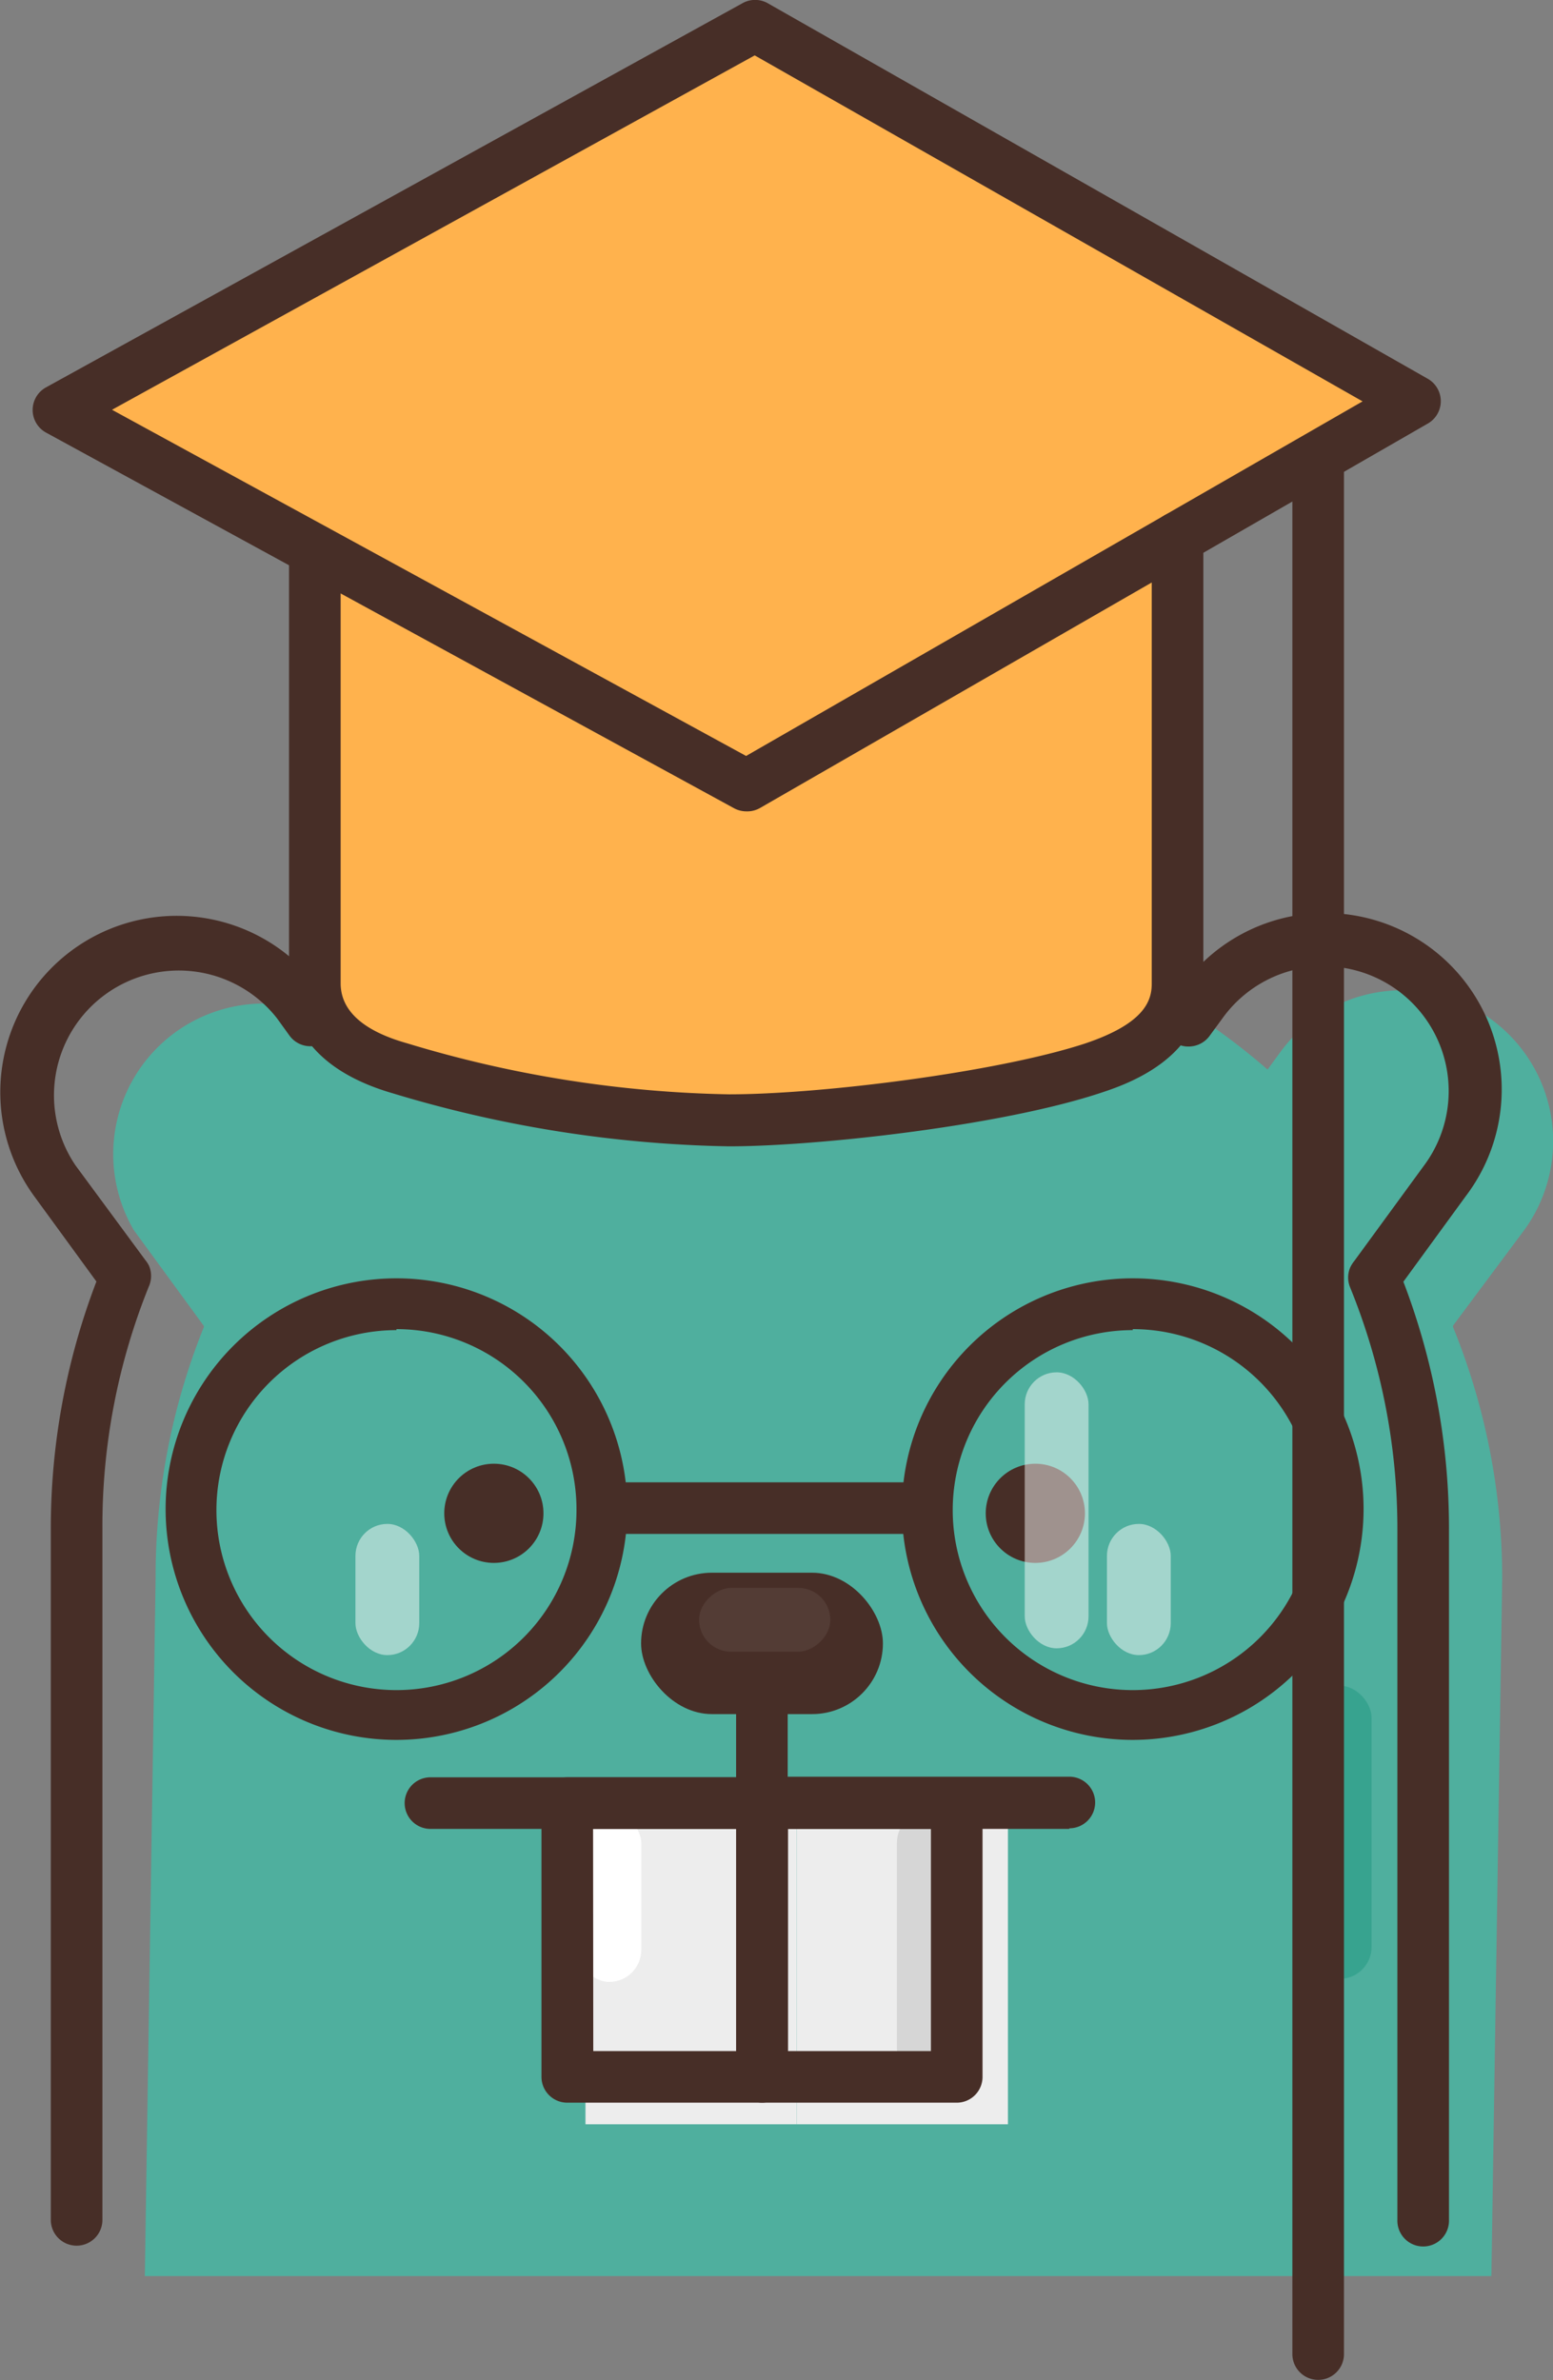 <svg xmlns="http://www.w3.org/2000/svg" viewBox="0 0 77.64 119.01"><rect x="0" y="0" width="77.64" height="119.01" fill="#808080" stroke="none"/><defs><style>.cls-1{opacity:0.6;}.cls-2{fill:#2eceb3;}.cls-3{fill:#472e27;}.cls-4{fill:#ededed;}.cls-5{opacity:0.48;}.cls-6{fill:#bcbcbc;}.cls-7{fill:#fff;}.cls-8{opacity:0.49;}.cls-9{fill:#1e967f;}.cls-10{opacity:0.07;}.cls-11{fill:none;stroke:#be1e2d;stroke-linecap:round;stroke-linejoin:round;}.cls-12{fill:#ffb24d;}</style></defs><title>courses</title><g id="Layer_2" data-name="Layer 2"><g id="Layer_1-2" data-name="Layer 1"><g class="cls-1"><path class="cls-2" d="M76.2,61.51A7.53,7.53,0,1,0,64,52.62l-.63.86a33.49,33.49,0,0,0-22-8.22h0a33.49,33.49,0,0,0-22,8.22l-.63-.86A7.53,7.53,0,0,0,6.69,61.51l3.5,4.79,0,.06A33.34,33.34,0,0,0,7.78,78.92l-.54,34.89H74.56l.54-34.89a33.34,33.34,0,0,0-2.46-12.57l0-.06Z"/></g><path class="cls-3" d="M71.15,112.33A1.29,1.29,0,0,1,69.86,111V76.46A32,32,0,0,0,67.5,64.38a1.29,1.29,0,0,1,0-1,1.63,1.63,0,0,1,.2-.32l3.47-4.75a6.24,6.24,0,1,0-10.07-7.37l-.63.86a1.29,1.29,0,0,1-.9.52,1.26,1.26,0,0,1-1-.31,32.31,32.31,0,0,0-21.12-7.91A32,32,0,0,0,26,46.19,32.73,32.73,0,0,0,16.36,52a1.29,1.29,0,0,1-1.89-.22l-.62-.86A6.24,6.24,0,0,0,3.78,58.28L7.26,63a1.67,1.67,0,0,1,.18.27,1.29,1.29,0,0,1,0,1.06A32,32,0,0,0,5.12,76.46V111a1.29,1.29,0,0,1-2.58,0V76.46A34.52,34.52,0,0,1,4.82,64.08L1.7,59.8A8.82,8.82,0,0,1,15.75,49.14a35.25,35.25,0,0,1,9.36-5.37,34.75,34.75,0,0,1,34.12,5.37A8.82,8.82,0,0,1,73.28,59.81l-3.12,4.28a34.52,34.52,0,0,1,2.28,12.38V111A1.29,1.29,0,0,1,71.15,112.33Z"/><rect class="cls-4" x="29.27" y="90.16" width="10.56" height="16.06"/><rect class="cls-4" x="39.83" y="90.16" width="10.56" height="16.06"/><g class="cls-5"><rect class="cls-6" x="44.84" y="90.48" width="3.37" height="13.64" rx="1.68" ry="1.68"/></g><rect class="cls-7" x="28.87" y="90.57" width="3.19" height="8.53" rx="1.6" ry="1.6"/><path class="cls-3" d="M38.1,105.14H28.36a1.29,1.29,0,0,1-1.29-1.29V90.16a1.29,1.29,0,0,1,1.29-1.29H38.1a1.29,1.29,0,0,1,1.29,1.29v13.69A1.29,1.29,0,0,1,38.1,105.14Zm-8.44-2.58H36.8V91.45H29.65Z"/><path class="cls-3" d="M47.83,105.14H38.1a1.29,1.29,0,0,1-1.29-1.29V90.16a1.29,1.29,0,0,1,1.29-1.29h9.73a1.29,1.29,0,0,1,1.29,1.29v13.69A1.29,1.29,0,0,1,47.83,105.14Zm-8.44-2.58h7.15V91.45H39.39Z"/><rect class="cls-3" x="32.05" y="78.64" width="12.09" height="7.07" rx="3.54" ry="3.54"/><path class="cls-3" d="M53.46,91.45H21.52a1.29,1.29,0,1,1,0-2.58H36.8V85a1.29,1.29,0,0,1,2.58,0v3.84H53.46a1.29,1.29,0,1,1,0,2.58Z"/><circle class="cls-3" cx="24.69" cy="75.67" r="2.48"/><circle class="cls-3" cx="51.76" cy="75.67" r="2.48"/><path class="cls-3" d="M19.82,87A11.54,11.54,0,1,1,31.36,75.41,11.55,11.55,0,0,1,19.82,87Zm0-20.49a9,9,0,1,0,9,9A9,9,0,0,0,19.82,66.46Z"/><path class="cls-3" d="M56.63,87A11.54,11.54,0,1,1,68.17,75.41,11.55,11.55,0,0,1,56.63,87Zm0-20.49a9,9,0,1,0,9,9A9,9,0,0,0,56.63,66.46Z"/><rect class="cls-3" x="30.07" y="74.12" width="16.73" height="2.58"/><g class="cls-8"><rect class="cls-9" x="65.38" y="84.29" width="3.19" height="14.66" rx="1.6" ry="1.6"/></g><g class="cls-5"><rect class="cls-7" x="17.77" y="76.2" width="3.19" height="6.56" rx="1.6" ry="1.6"/></g><g class="cls-5"><rect class="cls-7" x="51.23" y="68.62" width="3.19" height="13.8" rx="1.6" ry="1.6"/></g><g class="cls-5"><rect class="cls-7" x="55.34" y="76.2" width="3.19" height="6.56" rx="1.6" ry="1.6"/></g><g class="cls-10"><rect class="cls-7" x="36.63" y="77.72" width="3.19" height="6.56" rx="1.6" ry="1.6" transform="translate(-42.77 119.22) rotate(-90)"/></g><path class="cls-11" d="M84.86,91.56"/><path class="cls-11" d="M84.86,91.56"/><path class="cls-12" d="M71.07,20.78,38.1,2,3.27,21.21l12.82,7V49.88c0,2.34,2,3.6,4.26,4.26a61.2,61.2,0,0,0,16.45,2.6c4.54,0,13.49-1.06,18.17-2.6,2.23-.73,4.26-1.92,4.26-4.26V27.59Z"/><path class="cls-3" d="M37.31,40.57a1.3,1.3,0,0,1-.62-.16L2.3,21.63a1.29,1.29,0,0,1,0-2.26L37.12.16a1.29,1.29,0,0,1,1.26,0l33,18.78a1.29,1.29,0,0,1,0,2.24L38,40.4A1.29,1.29,0,0,1,37.31,40.57ZM5.6,20.49,37.3,37.8,68.12,20.07,37.73,2.77Z"/><path class="cls-3" d="M36.44,57.32a61.51,61.51,0,0,1-16.8-2.65c-4.52-1.31-5.19-4-5.19-5.5V27.51a1.29,1.29,0,0,1,2.58,0V49.17c0,1.36,1.12,2.38,3.33,3a58.9,58.9,0,0,0,16.08,2.55c4.64,0,13.41-1.11,17.77-2.53,3-1,3.37-2.14,3.37-3V26.88a1.29,1.29,0,1,1,2.58,0V49.17c0,3.77-3.87,5.06-5.14,5.48C50,56.31,40.8,57.32,36.44,57.32Z"/><path class="cls-3" d="M65.9,119a1.29,1.29,0,0,1-1.29-1.29V23.37a1.29,1.29,0,0,1,2.58,0v94.34A1.29,1.29,0,0,1,65.9,119Z"/></g></g></svg>